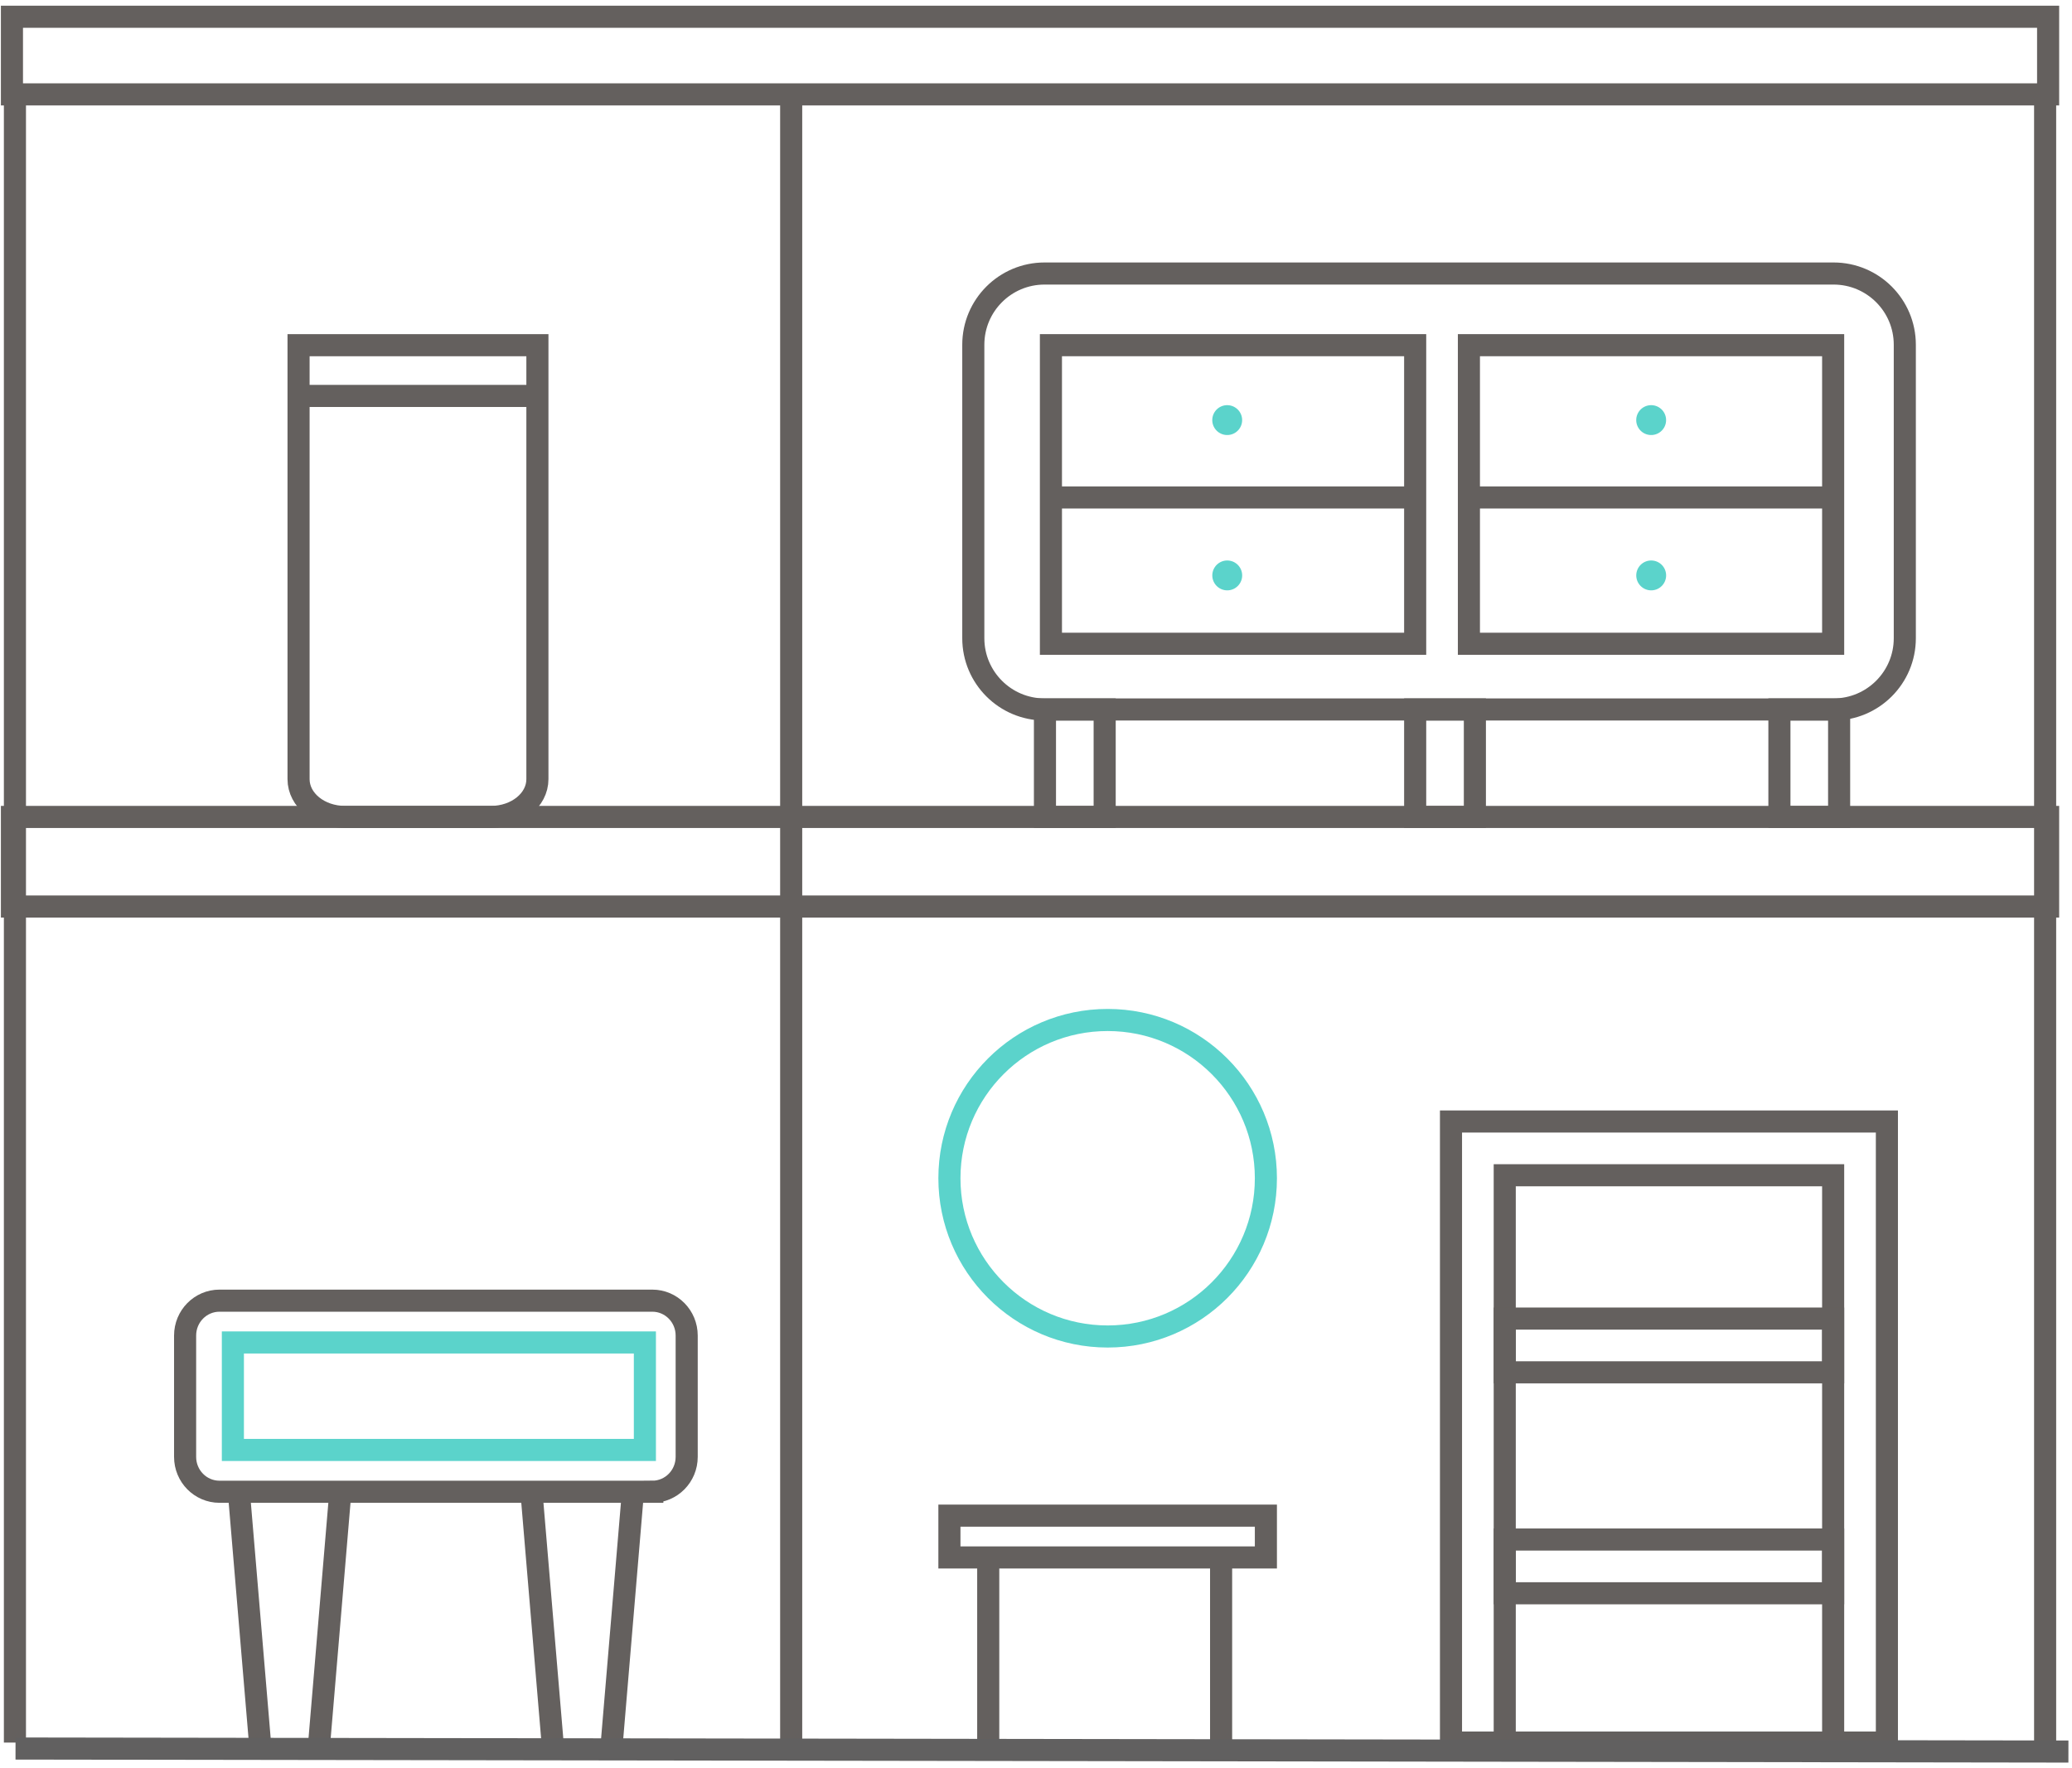 <svg xmlns="http://www.w3.org/2000/svg" width="347" height="296" viewBox="0 0 347 296">
    <g fill="none" fill-rule="evenodd">
        <path stroke="#64605E" stroke-width="3.7" d="M2 15.802h341v-13H2zM2 151.802h341v-15H2zM2.5 15.802v276M132.5 16.802v276M342.5 16.802v276M43.621 292.802l-3.621-43h17l-3.621 43M92.622 292.802l-3.622-43h17l-3.62 43M109.244 249.802H36.756c-3.178 0-5.756-2.613-5.756-5.838V223.64c0-3.224 2.578-5.838 5.756-5.838h72.488c3.178 0 5.756 2.614 5.756 5.838v20.324c0 3.225-2.578 5.838-5.756 5.838z"/>
        <path stroke="#5BD3CB" stroke-width="3.7" d="M39 242.802h69v-18H39z"/>
        <path stroke="#64605E" stroke-linecap="round" stroke-width="3.7" d="M82.214 136.802H57.786c-4.301 0-7.786-2.831-7.786-6.325V57.802h40v72.675c0 3.494-3.485 6.325-7.786 6.325zM50 66.302h40"/>
        <path stroke="#64605E" stroke-width="3.7" d="M307.067 118.802H174.933c-6.59 0-11.933-5.34-11.933-11.93v-49.14c0-6.59 5.343-11.93 11.933-11.93h132.134c6.59 0 11.933 5.34 11.933 11.93v49.14c0 6.59-5.343 11.93-11.933 11.93z"/>
        <path stroke="#64605E" stroke-width="3.7" d="M175 136.802h10v-18h-10zM298 136.802h10v-18h-10zM237 136.802h10v-18h-10zM176 107.802h61v-50h-61zM246 107.802h61v-50h-61zM176 83.302h61M246 83.302h61"/>
        <path fill="#5BD3CB" d="M207.735 95.184a2.5 2.5 0 1 1-4.47 2.237 2.5 2.5 0 0 1 4.47-2.237M207.735 69.184a2.5 2.5 0 1 1-4.471 2.236 2.5 2.5 0 0 1 4.471-2.236M278.735 95.184a2.5 2.5 0 1 1-4.47 2.237 2.5 2.5 0 0 1 4.47-2.237M278.735 69.184a2.5 2.5 0 1 1-4.471 2.236 2.5 2.5 0 0 1 4.471-2.236"/>
        <path stroke="#5BD3CB" stroke-width="3.7" d="M212 197.302c0 14.635-11.865 26.5-26.5 26.5s-26.5-11.865-26.5-26.5 11.865-26.5 26.5-26.5 26.5 11.865 26.5 26.5z"/>
        <path stroke="#64605E" stroke-width="3.7" d="M252 291.802h55v-95h-55z"/>
        <path stroke="#64605E" stroke-width="3.7" d="M243 291.802h73v-104h-73z"/>
        <path stroke="#64605E" stroke-width="3.7" d="M252 229.802h55v-9h-55zM252 266.802h55v-9h-55zM159 260.802h53v-7h-53zM165.5 260.802v32M204.5 260.802v32"/>
        <path stroke="#616060" stroke-linecap="square" stroke-width="3.7" d="M4.45 292.802l340.1.5"/>
    </g>
</svg>
